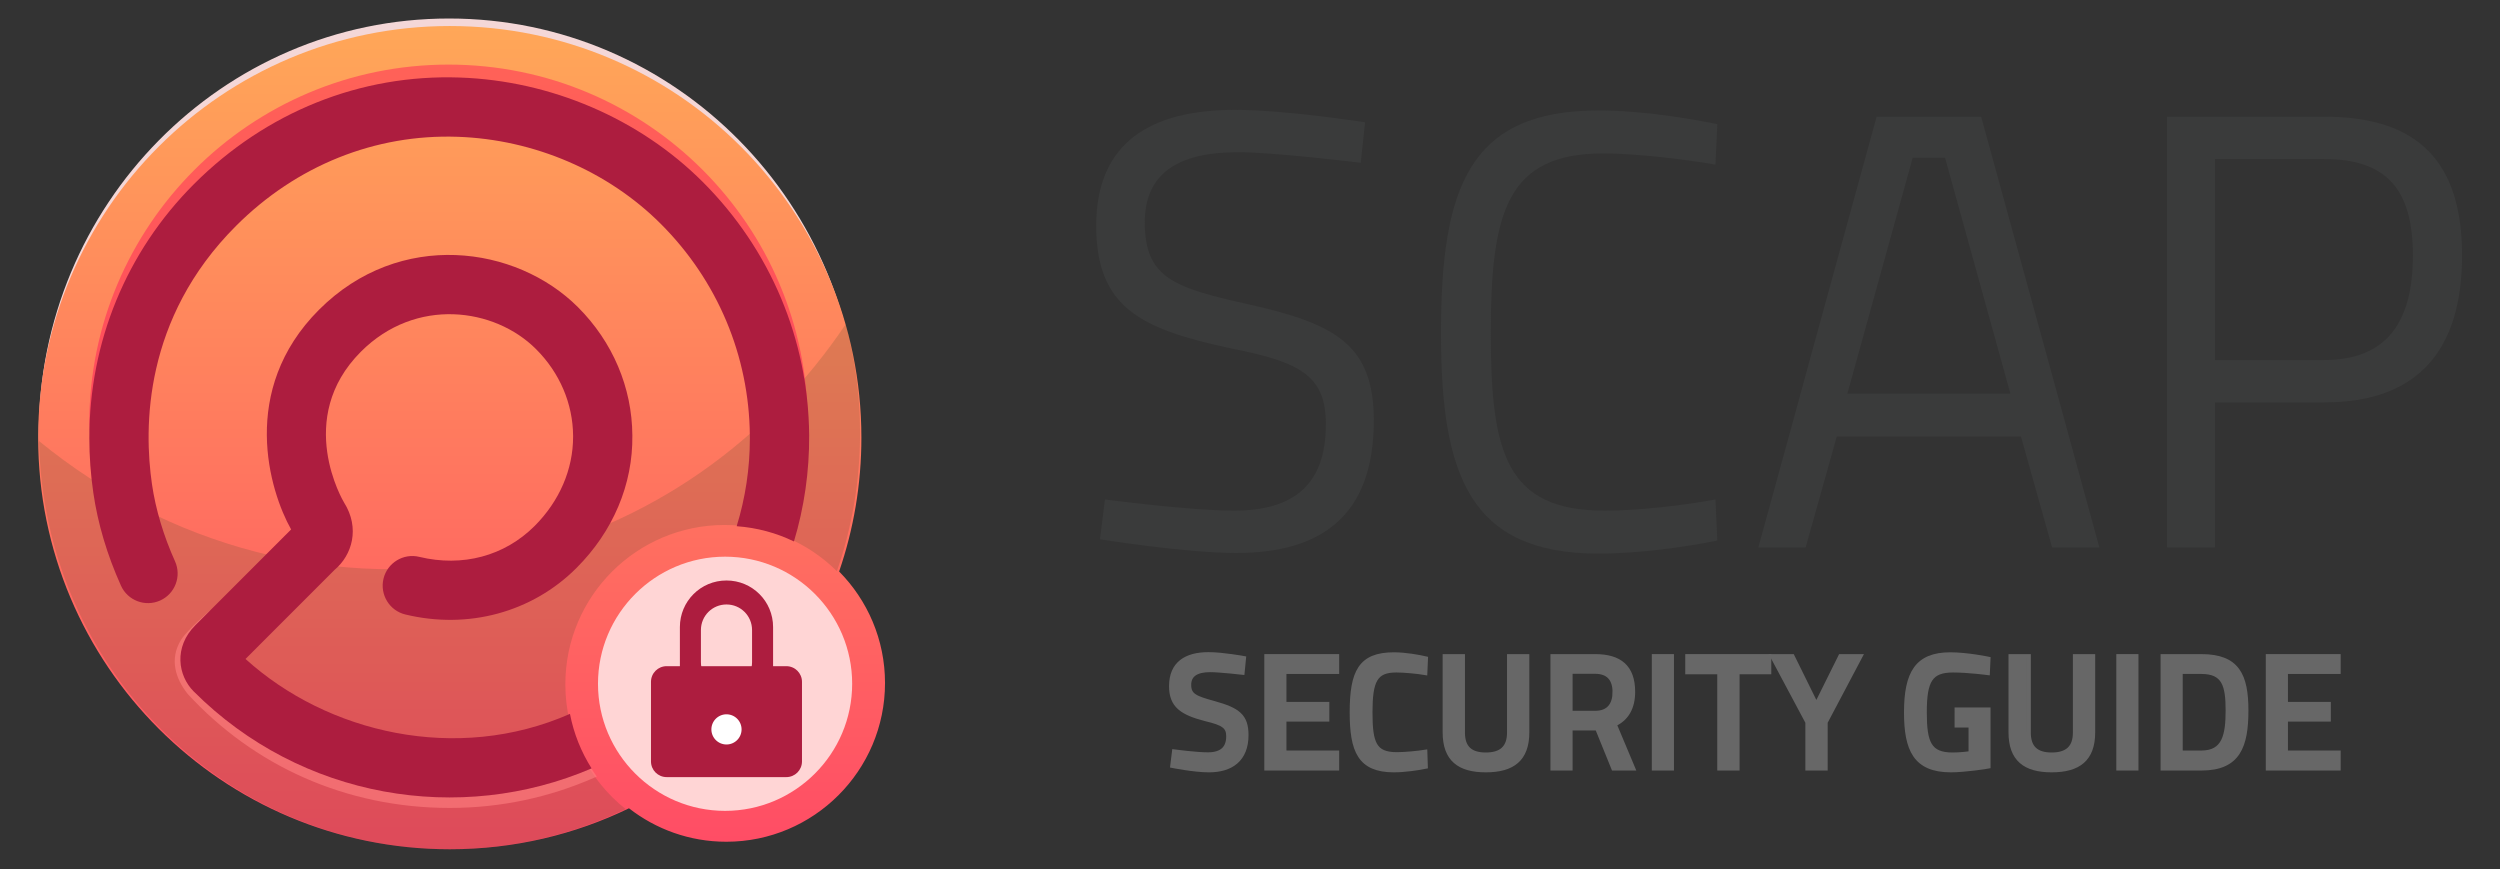 <?xml version="1.0" encoding="UTF-8" standalone="no"?>
<!-- Created with Inkscape (http://www.inkscape.org/) -->

<svg
   xmlns:dc="http://purl.org/dc/elements/1.1/"
   xmlns:cc="http://creativecommons.org/ns#"
   xmlns:rdf="http://www.w3.org/1999/02/22-rdf-syntax-ns#"
   xmlns:svg="http://www.w3.org/2000/svg"
   xmlns="http://www.w3.org/2000/svg"
   xmlns:xlink="http://www.w3.org/1999/xlink"
   xmlns:sodipodi="http://sodipodi.sourceforge.net/DTD/sodipodi-0.dtd"
   xmlns:inkscape="http://www.inkscape.org/namespaces/inkscape"
   version="1.1"
   width="658.855"
   height="229.024"
   viewBox="0 0 617.676 214.71"
   id="Layer_1"
   xml:space="preserve"
   inkscape:version="0.92+devel unknown"
   sodipodi:docname="ssg-horizontal.svg"
   inkscape:export-xdpi="50"
   inkscape:export-ydpi="50"><rect x="0" y="0" width="617.676" height="214.71" fill="#333333" stroke="none"/><sodipodi:namedview
     pagecolor="#ffffff"
     bordercolor="#666666"
     borderopacity="1"
     objecttolerance="10"
     gridtolerance="10"
     guidetolerance="10"
     inkscape:pageopacity="0"
     inkscape:pageshadow="2"
     inkscape:window-width="1916"
     inkscape:window-height="1029"
     id="namedview4160"
     showgrid="false"
     inkscape:zoom="1.1508333"
     inkscape:cx="308.73688"
     inkscape:cy="-60.367603"
     inkscape:window-x="1920"
     inkscape:window-y="24"
     inkscape:window-maximized="0"
     inkscape:current-layer="Layer_1"
     inkscape:document-rotation="0"
     fit-margin-top="5"
     fit-margin-left="10"
     fit-margin-bottom="5"
     fit-margin-right="10" /><defs
     id="defs47"><linearGradient
       gradientTransform="matrix(1,0,0,-1,-168,-249)"
       gradientUnits="userSpaceOnUse"
       id="linearGradient5108"
       y2="-594.351"
       x2="348.174"
       y1="-266.701"
       x1="348.174"><stop
         offset="0"
         style="stop-color:#0075b9;stop-opacity:1"
         id="stop5110" /><stop
         offset="1"
         style="stop-color:#00ff73;stop-opacity:1"
         id="stop5112" /></linearGradient><linearGradient
       x1="348.174"
       y1="-266.701"
       x2="348.174"
       y2="-594.351"
       id="SVGID_1_-9"
       gradientUnits="userSpaceOnUse"
       gradientTransform="matrix(0.768,0,0,-0.768,219.462,141.858)"
       xlink:href="#linearGradient5108-2"><stop
         id="stop8-7"
         style="stop-color:#ffa758;stop-opacity:1"
         offset="0" /><stop
         id="stop10-8"
         style="stop-color:#ff4c65;stop-opacity:1"
         offset="1" /></linearGradient><linearGradient
       gradientTransform="matrix(1,0,0,-1,-168,-249)"
       gradientUnits="userSpaceOnUse"
       id="linearGradient5108-2"
       y2="-594.351"
       x2="348.174"
       y1="-266.701"
       x1="348.174"><stop
         offset="0"
         style="stop-color:#ffcccb;stop-opacity:1"
         id="stop5110-4" /><stop
         offset="1"
         style="stop-color:#ff4e4f;stop-opacity:1"
         id="stop5112-1" /></linearGradient></defs><g
     style="font-style:normal;font-weight:normal;font-size:25.362px;line-height:125%;font-family:sans-serif;letter-spacing:0px;word-spacing:0px;fill:#676767;fill-opacity:1;stroke:#676767;stroke-width:0.967px;stroke-linecap:butt;stroke-linejoin:miter;stroke-opacity:1"
     id="text4365"
     transform="translate(-6.625,-0.702)"><path
       d="m 314.004,163.285 c 0,0 -5.275,-0.974 -8.806,-0.974 -5.559,0 -9.252,2.313 -9.252,7.913 0,4.829 2.597,6.655 8.603,8.197 4.261,1.014 5.519,1.826 5.519,4.18 0,2.922 -1.583,4.464 -5.032,4.464 -2.881,0 -8.359,-0.73 -8.359,-0.73 l -0.446,3.612 c 0,0 5.478,1.096 9.09,1.096 5.478,0 9.293,-2.638 9.293,-8.725 0,-4.748 -2.11,-6.29 -7.954,-7.913 -4.748,-1.299 -6.209,-1.907 -6.209,-4.504 0,-2.394 1.745,-3.612 5.154,-3.612 2.354,0 8.035,0.649 8.035,0.649 z"
       style="font-style:normal;font-variant:normal;font-weight:600;font-stretch:normal;font-size:40.579px;line-height:125%;font-family:Titillium;-inkscape-font-specification:'Titillium Semi-Bold';fill:#676767;fill-opacity:1;stroke:#676767;stroke-width:0.967px;stroke-opacity:1"
       id="path9421"
       inkscape:connector-curvature="0" /><path
       d="m 319.481,190.595 h 17.53 v -3.977 h -13.026 v -8.116 h 10.591 v -3.896 h -10.591 v -7.872 h 13.026 v -3.936 h -17.53 z"
       style="font-style:normal;font-variant:normal;font-weight:600;font-stretch:normal;font-size:40.579px;line-height:125%;font-family:Titillium;-inkscape-font-specification:'Titillium Semi-Bold';fill:#676767;fill-opacity:1;stroke:#676767;stroke-width:0.967px;stroke-opacity:1"
       id="path9423"
       inkscape:connector-curvature="0" /><path
       d="m 358.797,186.415 c -1.745,0.284 -4.991,0.609 -7.061,0.609 -5.478,0 -6.493,-2.678 -6.493,-10.307 0,-7.872 1.258,-10.348 6.371,-10.348 1.988,0 5.356,0.325 7.183,0.649 l 0.162,-3.652 c -1.745,-0.406 -5.072,-1.014 -7.954,-1.014 -8.319,0 -10.429,4.342 -10.429,14.365 0,9.496 1.948,14.325 10.429,14.325 2.597,0 6.006,-0.487 7.913,-0.893 z"
       style="font-style:normal;font-variant:normal;font-weight:600;font-stretch:normal;font-size:40.579px;line-height:125%;font-family:Titillium;-inkscape-font-specification:'Titillium Semi-Bold';fill:#676767;fill-opacity:1;stroke:#676767;stroke-width:0.967px;stroke-opacity:1"
       id="path9425"
       inkscape:connector-curvature="0" /><path
       d="m 368.087,181.708 v -18.91 h -4.545 v 18.829 c 0,6.696 3.571,9.414 10.185,9.414 6.655,0 10.267,-2.719 10.267,-9.414 v -18.829 h -4.545 v 18.91 c 0,3.733 -1.988,5.397 -5.722,5.397 -3.693,0 -5.641,-1.623 -5.641,-5.397 z"
       style="font-style:normal;font-variant:normal;font-weight:600;font-stretch:normal;font-size:40.579px;line-height:125%;font-family:Titillium;-inkscape-font-specification:'Titillium Semi-Bold';fill:#676767;fill-opacity:1;stroke:#676767;stroke-width:0.967px;stroke-opacity:1"
       id="path9427"
       inkscape:connector-curvature="0" /><path
       d="m 401.215,180.693 4.017,9.901 h 4.951 l -4.585,-10.916 c 2.962,-1.38 4.545,-4.099 4.545,-8.035 0,-6.168 -3.287,-8.846 -9.414,-8.846 h -10.551 v 27.797 h 4.504 v -9.901 z m 4.301,-9.009 c 0,2.881 -1.299,5.113 -4.707,5.113 h -6.127 v -10.104 h 6.046 c 3.246,0 4.788,1.826 4.788,4.991 z"
       style="font-style:normal;font-variant:normal;font-weight:600;font-stretch:normal;font-size:40.579px;line-height:125%;font-family:Titillium;-inkscape-font-specification:'Titillium Semi-Bold';fill:#676767;fill-opacity:1;stroke:#676767;stroke-width:0.967px;stroke-opacity:1"
       id="path9429"
       inkscape:connector-curvature="0" /><path
       d="m 415.223,190.595 h 4.504 v -27.797 h -4.504 z"
       style="font-style:normal;font-variant:normal;font-weight:600;font-stretch:normal;font-size:40.579px;line-height:125%;font-family:Titillium;-inkscape-font-specification:'Titillium Semi-Bold';fill:#676767;fill-opacity:1;stroke:#676767;stroke-width:0.967px;stroke-opacity:1"
       id="path9431"
       inkscape:connector-curvature="0" /><path
       d="m 423.482,166.815 h 7.913 v 23.78 h 4.545 V 166.815 h 7.832 v -4.017 h -20.29 z"
       style="font-style:normal;font-variant:normal;font-weight:600;font-stretch:normal;font-size:40.579px;line-height:125%;font-family:Titillium;-inkscape-font-specification:'Titillium Semi-Bold';fill:#676767;fill-opacity:1;stroke:#676767;stroke-width:0.967px;stroke-opacity:1"
       id="path9433"
       inkscape:connector-curvature="0" /><path
       d="m 457.706,179.151 8.643,-16.353 h -5.032 l -5.925,11.93 -5.884,-11.93 h -5.072 l 8.725,16.353 v 11.443 h 4.545 z"
       style="font-style:normal;font-variant:normal;font-weight:600;font-stretch:normal;font-size:40.579px;line-height:125%;font-family:Titillium;-inkscape-font-specification:'Titillium Semi-Bold';fill:#676767;fill-opacity:1;stroke:#676767;stroke-width:0.967px;stroke-opacity:1"
       id="path9435"
       inkscape:connector-curvature="0" /><path
       d="m 490.029,179.963 h 3.449 v 6.777 c -0.487,0.122 -2.597,0.365 -4.423,0.365 -5.681,0 -6.858,-2.841 -6.858,-10.388 0,-7.832 1.42,-10.348 6.98,-10.348 3.693,0 8.603,0.649 8.603,0.649 l 0.162,-3.571 c 0,0 -5.194,-1.096 -9.455,-1.096 -8.278,0 -10.956,4.626 -10.956,14.365 0,9.212 2.272,14.325 11.119,14.325 3.368,0 8.927,-0.852 9.293,-0.933 v -14.122 h -7.913 z"
       style="font-style:normal;font-variant:normal;font-weight:600;font-stretch:normal;font-size:40.579px;line-height:125%;font-family:Titillium;-inkscape-font-specification:'Titillium Semi-Bold';fill:#676767;fill-opacity:1;stroke:#676767;stroke-width:0.967px;stroke-opacity:1"
       id="path9437"
       inkscape:connector-curvature="0" /><path
       d="m 507.895,181.708 v -18.91 h -4.545 v 18.829 c 0,6.696 3.571,9.414 10.185,9.414 6.655,0 10.267,-2.719 10.267,-9.414 v -18.829 h -4.545 v 18.91 c 0,3.733 -1.988,5.397 -5.722,5.397 -3.693,0 -5.641,-1.623 -5.641,-5.397 z"
       style="font-style:normal;font-variant:normal;font-weight:600;font-stretch:normal;font-size:40.579px;line-height:125%;font-family:Titillium;-inkscape-font-specification:'Titillium Semi-Bold';fill:#676767;fill-opacity:1;stroke:#676767;stroke-width:0.967px;stroke-opacity:1"
       id="path9439"
       inkscape:connector-curvature="0" /><path
       d="m 529.986,190.595 h 4.504 v -27.797 h -4.504 z"
       style="font-style:normal;font-variant:normal;font-weight:600;font-stretch:normal;font-size:40.579px;line-height:125%;font-family:Titillium;-inkscape-font-specification:'Titillium Semi-Bold';fill:#676767;fill-opacity:1;stroke:#676767;stroke-width:0.967px;stroke-opacity:1"
       id="path9441"
       inkscape:connector-curvature="0" /><path
       d="m 550.541,190.595 c 9.171,0 11.119,-5.559 11.119,-14.365 0,-8.643 -2.151,-13.432 -11.119,-13.432 h -9.617 v 27.797 z m 6.452,-14.365 c 0,6.087 -0.852,10.388 -6.452,10.388 h -5.113 v -19.884 h 5.113 c 5.6,0 6.452,3.409 6.452,9.496 z"
       style="font-style:normal;font-variant:normal;font-weight:600;font-stretch:normal;font-size:40.579px;line-height:125%;font-family:Titillium;-inkscape-font-specification:'Titillium Semi-Bold';fill:#676767;fill-opacity:1;stroke:#676767;stroke-width:0.967px;stroke-opacity:1"
       id="path9443"
       inkscape:connector-curvature="0" /><path
       d="m 566.92,190.595 h 17.53 v -3.977 h -13.026 v -8.116 h 10.591 v -3.896 h -10.591 v -7.872 h 13.026 v -3.936 h -17.53 z"
       style="font-style:normal;font-variant:normal;font-weight:600;font-stretch:normal;font-size:40.579px;line-height:125%;font-family:Titillium;-inkscape-font-specification:'Titillium Semi-Bold';fill:#676767;fill-opacity:1;stroke:#676767;stroke-width:0.967px;stroke-opacity:1"
       id="path9445"
       inkscape:connector-curvature="0" /></g><path
     inkscape:connector-curvature="0"
     id="path9448"
     style="font-style:normal;font-variant:normal;font-weight:normal;font-stretch:normal;font-size:153.767px;line-height:1000%;font-family:Titillium;-inkscape-font-specification:Titillium;letter-spacing:0px;word-spacing:0px;fill:#3a3b3b;fill-opacity:1;stroke:none;stroke-width:1px;stroke-linecap:butt;stroke-linejoin:miter;stroke-opacity:1"
     d="m 337.272,30.219 c 0,0 -19.528,-3.075 -32.137,-3.075 -20.759,0 -34.29,7.996 -34.29,28.601 0,20.297 11.071,25.525 33.06,30.292 17.376,3.383 23.68,6.766 23.68,18.76 0,14.762 -7.688,21.374 -22.758,21.374 -10.917,0 -31.83,-2.768 -31.83,-2.768 l -1.23,9.841 c 0,0 21.066,3.383 33.675,3.383 21.066,0 33.983,-9.226 33.983,-32.752 0,-18.606 -9.38,-23.834 -30.6,-28.601 -18.606,-4.152 -25.987,-6.458 -25.987,-20.297 0,-11.994 7.996,-17.376 23.065,-17.376 8.918,0 30.292,2.614 30.292,2.614 z" /><path
     inkscape:connector-curvature="0"
     id="path9450"
     style="font-style:normal;font-variant:normal;font-weight:normal;font-stretch:normal;font-size:153.767px;line-height:1000%;font-family:Titillium;-inkscape-font-specification:Titillium;letter-spacing:0px;word-spacing:0px;fill:#3a3b3b;fill-opacity:1;stroke:none;stroke-width:1px;stroke-linecap:butt;stroke-linejoin:miter;stroke-opacity:1"
     d="m 423.838,123.402 c -7.381,1.384 -18.76,2.768 -27.371,2.768 -24.295,0 -28.139,-14.147 -28.139,-43.824 0,-30.292 4.152,-44.439 27.832,-44.439 8.303,0 20.759,1.538 27.678,2.768 l 0.461,-9.995 c -6.766,-1.384 -18.452,-3.383 -29.37,-3.383 -31.984,0 -38.903,19.067 -38.903,55.049 0,35.059 7.073,54.434 38.903,54.434 10.149,0 21.835,-1.691 29.37,-3.229 z" /><path
     inkscape:connector-curvature="0"
     id="path9452"
     style="font-style:normal;font-variant:normal;font-weight:normal;font-stretch:normal;font-size:153.767px;line-height:1000%;font-family:Titillium;-inkscape-font-specification:Titillium;letter-spacing:0px;word-spacing:0px;fill:#3a3b3b;fill-opacity:1;stroke:none;stroke-width:1px;stroke-linecap:butt;stroke-linejoin:miter;stroke-opacity:1"
     d="m 434.436,135.242 h 11.686 l 7.688,-27.371 h 45.515 l 7.688,27.371 h 11.686 L 489.485,28.836 h -25.833 z m 38.134,-96.258 h 7.996 l 16.146,58.278 h -40.287 z" /><path
     inkscape:connector-curvature="0"
     id="path9454"
     style="font-style:normal;font-variant:normal;font-weight:normal;font-stretch:normal;font-size:153.767px;line-height:1000%;font-family:Titillium;-inkscape-font-specification:Titillium;letter-spacing:0px;word-spacing:0px;fill:#3a3b3b;fill-opacity:1;stroke:none;stroke-width:1px;stroke-linecap:butt;stroke-linejoin:miter;stroke-opacity:1"
     d="m 574.319,99.415 c 23.219,0 33.983,-13.07 33.983,-36.289 0,-23.065 -10.764,-34.29 -33.983,-34.29 h -38.903 V 135.242 h 11.84 V 99.415 Z M 547.256,88.958 v -49.667 h 26.909 c 15.53,0 21.989,7.535 21.989,23.834 0,16.453 -6.458,25.833 -21.989,25.833 z" /><g
     id="g5481"
     transform="matrix(0.569,0,0,0.569,395.292,-283.698)"><g
       id="g5565"
       transform="translate(-459.284,16.681)"><path
         inkscape:connector-curvature="0"
         d="m 482.942,344.327 c -69.238,0 -125.381,56.895 -125.381,127.069 0,2.401 0.223,4.741 0.361,7.107 3.653,-66.844 58.149,-119.958 125.019,-119.958 66.875,0 121.361,53.112 125.029,119.958 0.121,-2.366 0.347,-4.706 0.347,-7.107 -0.007,-70.171 -56.135,-127.069 -125.374,-127.069 z"
         id="path5"
         style="fill:#f4d7d7;fill-opacity:1"
         transform="matrix(1.421,0,0,1.421,-726.714,0.658)" /><path
         inkscape:connector-curvature="0"
         d="m 602.142,513.306 c 4.41,-12.823 6.809,-26.583 6.809,-40.906 0,-69.467 -56.314,-125.778 -125.781,-125.778 -69.466,0 -125.779,56.312 -125.779,125.778 0,69.468 56.312,125.779 125.779,125.779 19.629,0 38.204,-4.498 54.76,-12.517 8.217,6.398 18.535,10.224 29.732,10.224 26.748,0 48.507,-21.756 48.507,-48.504 -7.8e-4,-13.271 -5.361,-25.31 -14.026,-34.076 z"
         id="path12"
         style="fill:url(#SVGID_1_-9);fill-opacity:1"
         transform="matrix(1.421,0,0,1.421,-726.714,0.658)" /><path
         inkscape:connector-curvature="0"
         d="m 518.485,547.781 c 0,-26.895 21.798,-48.693 48.691,-48.693 13.373,0 25.484,5.39 34.283,14.118 4.578,-13.198 7.08,-27.393 7.08,-42.179 0,-11.524 -1.526,-22.699 -4.364,-33.31 -23.796,35.521 -60.19,61.898 -104.361,71.282 -51.712,10.978 -103.146,-3.648 -142.133,-35.538 1.28,69.088 56.934,124.705 125.415,124.705 19.257,0 37.499,-4.401 53.803,-12.263 -11.216,-8.921 -18.414,-22.677 -18.414,-38.122 z"
         id="path28"
         style="opacity:0.15;fill:#22421f"
         transform="matrix(1.421,0,0,1.421,-726.714,0.658)" /><g
         id="g14"
         style="opacity:0.4;fill:#ff0058;fill-opacity:1"
         transform="matrix(1.091,0,0,1.091,-231.496,473.968)"><path
           inkscape:connector-curvature="0"
           d="m 174.905,41.522 c 77.312,0 140.242,61.345 142.851,138.025 0.03,-1.201 0.128,-2.381 0.128,-3.585 0,-78.967 -63.992,-142.977 -142.979,-142.977 -78.952,0 -142.981,64.015 -142.981,142.977 0,1.433 0.073,2.851 0.107,4.26 2.266,-76.977 65.351,-138.7 142.874,-138.7 z"
           id="path16"
           style="fill:#ff0058;fill-opacity:1" /></g><path
         inkscape:connector-curvature="0"
         d="m 567.294,586.45 c -21.414,0 -38.834,-17.423 -38.834,-38.835 0,-21.417 17.422,-38.839 38.834,-38.839 21.416,0 38.836,17.425 38.836,38.839 -0.002,21.412 -17.421,38.835 -38.836,38.835 z"
         id="path18"
         style="fill:#ffd5d5"
         transform="matrix(1.421,0,0,1.421,-726.714,0.658)" /><path
         inkscape:connector-curvature="0"
         d="m 526.051,572.86 c -0.494,-0.63 -1,-1.365 -1.456,-2.211 -12.921,5.361 -26.563,8.368 -41.427,8.368 -30.112,0 -57.375,-12.142 -77.179,-31.789 -4.061,-4.59 4.102,-22.178 4.102,-22.178 0,0 -7.182,6.118 -9.064,9.182 -3.578,5.852 -1.665,11.811 2.031,16.462 20.034,21.807 48.16,34.863 80.113,34.863 15.679,0 30.585,-3.29 44.074,-9.216 0.286,-0.127 0.567,-0.246 0.849,-0.372 -0.717,-1.013 -1.402,-2.044 -2.042,-3.109 z"
         id="path20"
         style="opacity:0.6;fill:#ff8080"
         transform="matrix(1.421,0,0,1.421,-726.714,0.658)" /><g
         id="g22"
         transform="matrix(1.091,0,0,1.091,-231.496,473.968)"
         style="fill:#ad1d3f;fill-opacity:1"><path
           inkscape:connector-curvature="0"
           d="m 56.885,200.044 c -3.29,-22.62 -3.349,-66.079 33.432,-102.844 24.014,-24.018 55.344,-36.613 88.218,-35.478 30.403,1.04 59.871,13.677 80.846,34.646 22.587,22.581 35.177,52.511 35.455,84.274 0.007,0.369 0.007,0.726 0.007,1.095 0,12.013 -1.796,23.771 -5.25,34.978 8.116,0.583 15.811,2.692 22.792,6.069 4.089,-13.585 6.154,-27.827 6.062,-42.36 C 318.09,142.446 303.064,106.66 276.084,79.679 250.92,54.532 215.683,39.374 179.353,38.136 139.87,36.768 102.326,51.811 73.636,80.506 c -27.053,27.05 -41.688,63.022 -41.688,101.099 0,7.221 0.526,14.507 1.592,21.842 1.788,12.252 5.482,24.681 10.996,36.922 2.673,5.938 9.661,8.583 15.597,5.919 5.949,-2.687 8.598,-9.668 5.919,-15.609 C 61.5,220.58 58.333,209.992 56.885,200.044 Z"
           id="path24"
           style="fill:#ad1d3f;fill-opacity:1" /><path
           inkscape:connector-curvature="0"
           d="m 223.241,291.399 c -45.081,19.856 -96.675,7.573 -129.133,-21.853 l 35.517,-35.528 c 6.813,-5.72 10.189,-16.459 3.696,-26.75 -0.211,-0.321 -19.908,-33.38 6.731,-60.028 21.831,-21.83 53.184,-17.527 69.691,-1.007 9.421,9.417 14.658,21.673 14.749,34.521 0,0.103 0,0.228 0,0.324 0,13.052 -5.435,25.655 -15.325,35.552 -11.968,11.95 -28.694,16.438 -45.897,12.282 -6.329,-1.539 -12.707,2.361 -14.241,8.682 -1.525,6.336 2.362,12.714 8.687,14.25 25.017,6.05 50.478,-0.862 68.133,-18.526 14.485,-14.479 22.477,-33.162 22.225,-52.728 -0.118,-19.08 -7.812,-37.223 -21.643,-51.05 -24.533,-24.537 -70.911,-31.127 -103.054,1.005 -31.961,31.969 -19.75,72.128 -11.114,87.45 l -38.087,38.103 c -8.786,8.78 -6.917,20.154 -0.679,26.379 42.837,42.833 106.057,53.07 158.359,30.628 -4.132,-6.526 -7.108,-13.857 -8.615,-21.706 z"
           id="path26"
           style="fill:#ad1d3f;fill-opacity:1" /></g><g
         id="g5473"
         transform="translate(34.389)"><path
           transform="rotate(90)"
           style="fill:#ad1d3f;fill-opacity:1;fill-rule:evenodd;stroke:none;stroke-width:0.749px;stroke-linecap:butt;stroke-linejoin:miter;stroke-opacity:1"
           d="m 754.203,-65.87 h 22.926 c 11.211,0 20.236,9.025 20.236,20.236 0,11.211 -9.025,20.236 -20.236,20.236 h -22.926 c -11.211,0 -20.236,-9.025 -20.236,-20.236 0,-11.211 9.025,-20.236 20.236,-20.236 z"
           id="rect5456"
           inkscape:connector-curvature="0" /><path
           transform="rotate(90)"
           style="fill:#ffd5d5;fill-opacity:1;fill-rule:evenodd;stroke:none;stroke-width:0.749px;stroke-linecap:butt;stroke-linejoin:miter;stroke-opacity:1"
           d="m 755.483,-56.736 h 13.951 c 6.151,0 11.102,4.951 11.102,11.102 0,6.151 -4.951,11.102 -11.102,11.102 h -13.951 c -6.151,0 -11.102,-4.951 -11.102,-11.102 0,-6.151 4.951,-11.102 11.102,-11.102 z"
           id="rect5456-5"
           inkscape:connector-curvature="0" /></g><g
         id="g5477"
         transform="translate(3.116)"><path
           style="fill:#ad1d3f;fill-opacity:1;fill-rule:evenodd;stroke:none;stroke-width:0.766px;stroke-linecap:butt;stroke-linejoin:miter;stroke-opacity:1"
           d="M 50.939,771.172 H 102.875 c 3.777,0 6.817,3.041 6.817,6.817 v 34.54 c 0,3.777 -3.041,6.817 -6.817,6.817 H 50.939 c -3.777,0 -6.817,-3.041 -6.817,-6.817 v -34.54 c 0,-3.777 3.041,-6.817 6.817,-6.817 z"
           id="rect5452"
           inkscape:connector-curvature="0" /><path
           style="opacity:1;fill:#ffffff;fill-opacity:1;stroke:none;stroke-width:3;stroke-linejoin:round;stroke-miterlimit:4;stroke-dasharray:none;stroke-opacity:1"
           d="m 83.457,798.63 a 6.55,6.55 0 0 1 -6.55,6.55 6.55,6.55 0 0 1 -6.55,-6.55 6.55,6.55 0 0 1 6.55,-6.55 6.55,6.55 0 0 1 6.55,6.55 z"
           id="path5454"
           inkscape:connector-curvature="0" /></g></g></g></svg>
